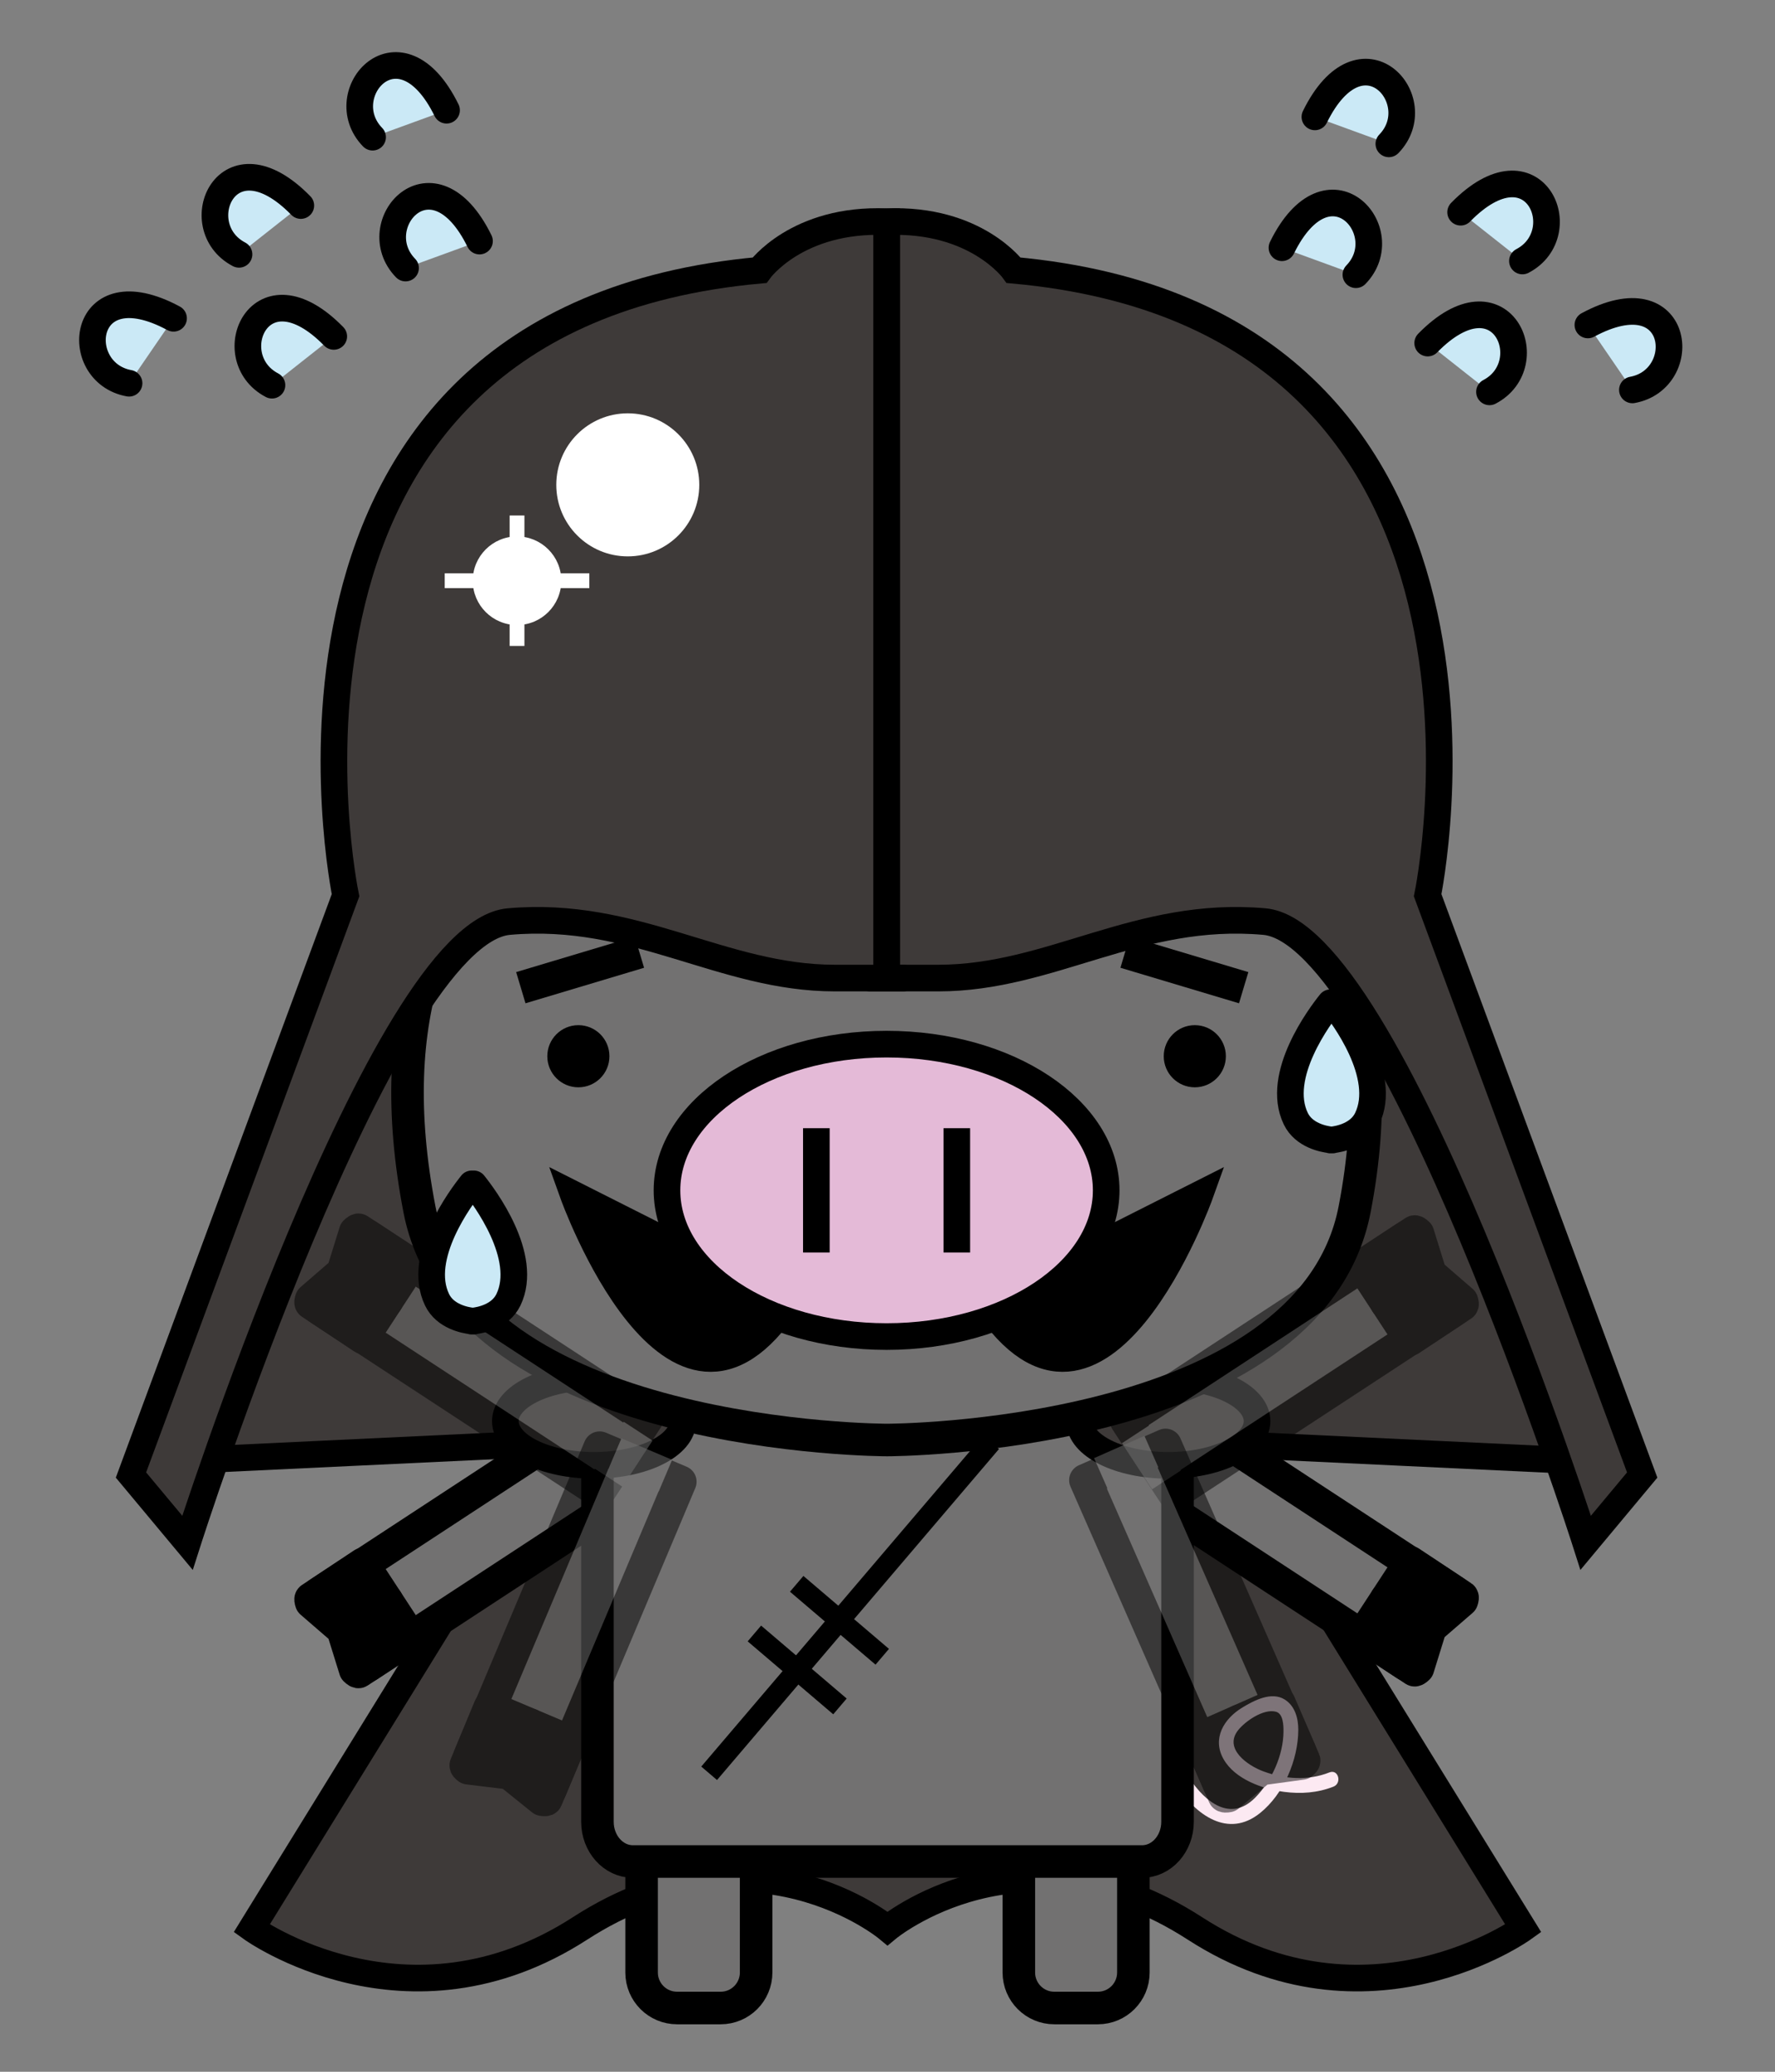 <?xml version="1.0" encoding="utf-8"?>
<!-- Generator: Adobe Illustrator 16.0.4, SVG Export Plug-In . SVG Version: 6.00 Build 0)  -->
<!DOCTYPE svg PUBLIC "-//W3C//DTD SVG 1.1//EN" "http://www.w3.org/Graphics/SVG/1.1/DTD/svg11.dtd">
<svg version="1.1" xmlns="http://www.w3.org/2000/svg" xmlns:xlink="http://www.w3.org/1999/xlink" x="0px" y="0px" width="600px"
	 height="700px" viewBox="0 0 600 700" enable-background="new 0 0 600 700" xml:space="preserve">
<rect x="0" y="0" width="600" height="700" fill="#808080" stroke="none"/>
<g id="レイヤー_1">
	<path fill="#3E3A39" stroke="#000000" stroke-width="9" stroke-miterlimit="10" d="M407.452,477.47h-3.538H299.996h-103.92h-3.537
		L85.082,651.563c0,0,52.497,37.756,110.994,0c58.498-37.756,103.92,0,103.92,0s45.422-37.756,103.918,0
		c58.498,37.756,110.994,0,110.994,0L407.452,477.47z"/>
	<g>
		<g>
			<path fill="#FCE9F2" d="M397.799,603.392c6.403,9.76,17.276,17.895,28.128,9.201c7.993-6.402,12.891-17.979,12.932-28.119
				c0.015-3.887-1.111-8.049-4.563-10.229c-4.509-2.848-10.447,0.34-14.346,2.691c-6.287,3.793-10.29,10.494-6.364,17.426
				c3.848,6.795,13.235,10.117,20.488,11.07c5.659,0.746,11.324,0.338,16.664-1.762c2.965-1.166,1.675-6.004-1.33-4.822
				c-7.294,2.869-15.079,2.338-22.347-0.342c-5.381-1.982-13.508-7.676-8.518-13.943c2.341-2.941,8.556-7.348,12.78-6.205
				c2.473,0.668,2.54,4.697,2.532,6.656c-0.031,8.018-4.025,16.83-9.644,22.451c-8.291,8.293-16.882,1.35-22.097-6.598
				C400.355,598.185,396.023,600.688,397.799,603.392L397.799,603.392z"/>
		</g>
	</g>
	<g>
		<path fill="#727171" stroke="#000000" stroke-width="11" stroke-miterlimit="10" d="M255.594,666.462c0,6.629-5.371,12-11.999,12
			h-14.719c-6.627,0-12-5.371-12-12v-40.496c0-6.627,5.373-12,12-12h14.719c6.628,0,11.999,5.373,11.999,12V666.462z"/>
		<path fill="#727171" stroke="#000000" stroke-width="11" stroke-miterlimit="10" d="M383.113,666.462c0,6.629-5.371,12-12,12
			h-14.717c-6.627,0-12-5.371-12-12v-40.496c0-6.627,5.373-12,12-12h14.717c6.629,0,12,5.373,12,12V666.462z"/>
	</g>
	<g>
		<g>
			<path fill="#727171" stroke="#000000" stroke-width="11" stroke-linejoin="round" stroke-miterlimit="10" d="M468.598,540.249
				l9.973,22.863c-1.213,0.145-2.48-0.119-3.582-0.84l-94.346-61.777l16.209-24.754l94.346,61.777
				c1.033,0.678,1.752,1.648,2.127,2.73H468.598z"/>
			
				<rect x="379.555" y="482.428" transform="matrix(0.547 -0.837 0.837 0.547 -232.534 546.987)" fill="#727171" width="18.613" height="11.609"/>
		</g>
		<path stroke="#000000" stroke-width="11" stroke-linejoin="round" stroke-miterlimit="10" d="M483.543,550.003l-4.221,13.598
			c-0.576,0.561-1.021,0.832-1.229,0.695l-17.588-11.67l16.188-24.768l17.588,11.67c0.193,0.127,0.141,0.598-0.102,1.275
			L483.543,550.003z"/>
	</g>
	<g>
		<g>
			<path fill="#727171" stroke="#000000" stroke-width="11" stroke-linejoin="round" stroke-miterlimit="10" d="M130.784,540.839
				l-9.975,22.863c1.213,0.145,2.48-0.119,3.582-0.84l94.346-61.777l-16.208-24.754l-94.346,61.777
				c-1.033,0.678-1.752,1.648-2.127,2.73H130.784z"/>
			
				<rect x="201.213" y="483.018" transform="matrix(-0.547 -0.837 0.837 -0.547 -83.722 932.317)" fill="#727171" width="18.613" height="11.609"/>
		</g>
		<path stroke="#000000" stroke-width="11" stroke-linejoin="round" stroke-miterlimit="10" d="M115.837,550.593l4.223,13.598
			c0.574,0.561,1.021,0.832,1.227,0.695l17.588-11.67l-16.186-24.768l-17.589,11.67c-0.193,0.127-0.141,0.598,0.102,1.275
			L115.837,550.593z"/>
	</g>
	<path fill="#3E3A39" stroke="#000000" stroke-width="9" stroke-miterlimit="10" d="M535.521,493.683
		c0,0-94.135-256.96-184.451-239.151l-51.38-16.537h-5.573l-51.38,16.537c-90.318-17.81-184.453,239.151-184.453,239.151
		l238.621-11.318L535.521,493.683z"/>
	<path fill="#727171" stroke="#000000" stroke-width="11" stroke-miterlimit="10" d="M398.041,615.532
		c0,7.418-5.373,13.432-12,13.432H213.95c-6.628,0-12.001-6.014-12.001-13.432V482.976c0-7.418,5.373-13.432,12.001-13.432h172.091
		c6.627,0,12,6.014,12,13.432V615.532z"/>
	<g>
		<path fill="#E4BAD7" stroke="#000000" stroke-width="9" stroke-miterlimit="10" d="M153.062,218.38
			c-15.553,76.187,18.439,122.869,18.439,122.869l41.682-25.828l41.686-25.824C254.868,289.597,228.203,238.375,153.062,218.38z"/>
		<path fill="#E4BAD7" stroke="#000000" stroke-width="9" stroke-miterlimit="10" d="M439.622,213.306
			c19.615,73.979-11.977,123.869-11.977,123.869l-43.135-21.26l-43.135-21.258C341.376,294.657,365.384,241.028,439.622,213.306z"/>
	</g>
	<g>
		
			<ellipse fill="#3E3A39" stroke="#000000" stroke-width="9" stroke-miterlimit="10" cx="200.826" cy="480.173" rx="29.999" ry="14.932"/>
		
			<ellipse fill="#3E3A39" stroke="#000000" stroke-width="9" stroke-miterlimit="10" cx="394.915" cy="480.173" rx="29.999" ry="14.932"/>
	</g>
	<path fill="#727171" stroke="#000000" stroke-width="11" stroke-miterlimit="10" d="M294.789,237.447
		c-78.001,2-178.448,39.441-153.011,171.121c15.064,77.977,158.063,77.977,158.063,77.977s143,0,158.064-77.977
		C483.344,276.888,372.789,239.447,294.789,237.447z"/>
	<g>
		<circle cx="195.504" cy="356.878" r="10.5"/>
		<circle cx="403.877" cy="356.878" r="10.5"/>
	</g>
	<g>
		<path stroke="#000000" stroke-width="9" stroke-miterlimit="10" d="M405.687,403.425c0,0-34.048,95.029-72.534,36.586
			L405.687,403.425z"/>
		<path stroke="#000000" stroke-width="9" stroke-miterlimit="10" d="M193.696,403.425c0,0,34.048,95.029,72.534,36.586
			L193.696,403.425z"/>
	</g>
	<g>
		<g>
			
				<ellipse fill="#E4BAD7" stroke="#000000" stroke-width="9" stroke-miterlimit="10" cx="299.691" cy="402.192" rx="74.231" ry="49.402"/>
		</g>
		<g>
			
				<line fill="#FCE9F2" stroke="#000000" stroke-width="9" stroke-miterlimit="10" x1="275.952" y1="381.192" x2="275.952" y2="423.192"/>
			
				<line fill="#FCE9F2" stroke="#000000" stroke-width="9" stroke-miterlimit="10" x1="323.428" y1="381.192" x2="323.428" y2="423.192"/>
		</g>
	</g>
	<g>
		<path fill="#3E3A39" stroke="#000000" stroke-width="9" stroke-miterlimit="10" d="M299.693,74.915
			c30.239-1.272,42.96,16.397,42.96,16.397c180.635,16.398,139.929,211.166,139.929,211.166l72.527,195.9l-19.101,22.898
			c0,0-65.841-206.078-108.608-209.894c-42.768-3.815-72.026,19.082-110.189,19.082c-38.161,0-17.518,0-17.518,0V74.915z"/>
		<g>
			<path fill="#3E3A39" stroke="#000000" stroke-width="9" stroke-miterlimit="10" d="M299.691,74.915
				c-30.24-1.272-42.961,16.397-42.961,16.397C76.094,107.71,116.802,302.478,116.802,302.478l-72.529,195.9l19.102,22.898
				c0,0,65.84-206.078,108.609-209.894c42.768-3.815,72.026,19.082,110.189,19.082c38.161,0,17.519,0,17.519,0V74.915z"/>
			<circle fill="#FFFFFF" cx="212.208" cy="163.821" r="24.169"/>
			<circle fill="#FFFFFF" cx="174.768" cy="196.214" r="14.97"/>
		</g>
		<line fill="none" stroke="#FFFFFF" stroke-width="5" stroke-miterlimit="10" x1="174.77" y1="174.173" x2="174.77" y2="218.255"/>
		
			<line fill="none" stroke="#FFFFFF" stroke-width="5" stroke-miterlimit="10" x1="150.325" y1="196.214" x2="199.213" y2="196.214"/>
	</g>
	<g>
		
			<line fill="none" stroke="#000000" stroke-width="7" stroke-miterlimit="10" x1="239.71" y1="599.153" x2="335.023" y2="487.313"/>
		
			<line fill="none" stroke="#000000" stroke-width="7" stroke-miterlimit="10" x1="283.929" y1="576.56" x2="255.007" y2="551.913"/>
		
			<line fill="none" stroke="#000000" stroke-width="7" stroke-miterlimit="10" x1="298.225" y1="559.784" x2="269.303" y2="535.138"/>
	</g>
	<g>
		
			<path fill="#CBE9F6" stroke="#000000" stroke-width="9" stroke-linecap="round" stroke-linejoin="round" stroke-miterlimit="10" d="
			M43.626,129.491c-19.942-3.626-16.387-38.866,15.043-21.948"/>
		
			<path fill="#CBE9F6" stroke="#000000" stroke-width="9" stroke-linecap="round" stroke-linejoin="round" stroke-miterlimit="10" d="
			M80.797,85.933c-17.962-9.392-4.088-41.981,20.89-16.482"/>
		
			<path fill="#CBE9F6" stroke="#000000" stroke-width="9" stroke-linecap="round" stroke-linejoin="round" stroke-miterlimit="10" d="
			M125.951,46.354c-14.119-14.543,9.261-41.151,24.999-9.112"/>
		
			<path fill="#CBE9F6" stroke="#000000" stroke-width="9" stroke-linecap="round" stroke-linejoin="round" stroke-miterlimit="10" d="
			M91.934,130.148c-17.963-9.394-4.089-41.98,20.889-16.483"/>
		
			<path fill="#CBE9F6" stroke="#000000" stroke-width="9" stroke-linecap="round" stroke-linejoin="round" stroke-miterlimit="10" d="
			M137.089,90.57c-14.119-14.544,9.26-41.151,24.997-9.114"/>
	</g>
	<g>
		
			<path fill="#CBE9F6" stroke="#000000" stroke-width="9" stroke-linecap="round" stroke-linejoin="round" stroke-miterlimit="10" d="
			M551.794,131.742c19.942-3.626,16.387-38.866-15.043-21.948"/>
		
			<path fill="#CBE9F6" stroke="#000000" stroke-width="9" stroke-linecap="round" stroke-linejoin="round" stroke-miterlimit="10" d="
			M514.623,88.184c17.962-9.392,4.088-41.981-20.89-16.482"/>
		
			<path fill="#CBE9F6" stroke="#000000" stroke-width="9" stroke-linecap="round" stroke-linejoin="round" stroke-miterlimit="10" d="
			M469.469,48.605c14.119-14.543-9.261-41.151-24.999-9.112"/>
		
			<path fill="#CBE9F6" stroke="#000000" stroke-width="9" stroke-linecap="round" stroke-linejoin="round" stroke-miterlimit="10" d="
			M503.486,132.399c17.963-9.394,4.089-41.98-20.889-16.483"/>
		
			<path fill="#CBE9F6" stroke="#000000" stroke-width="9" stroke-linecap="round" stroke-linejoin="round" stroke-miterlimit="10" d="
			M458.331,92.821c14.119-14.544-9.26-41.151-24.997-9.114"/>
	</g>
	<g opacity="0.5">
		<g>
			<g>
				<path fill="#727171" stroke="#000000" stroke-width="11" stroke-linejoin="round" stroke-miterlimit="10" d="M468.598,440.182
					l9.973-22.863c-1.213-0.145-2.48,0.119-3.582,0.84l-94.346,61.777l16.209,24.754l94.346-61.777
					c1.033-0.678,1.752-1.648,2.127-2.73H468.598z"/>
				
					<rect x="379.555" y="486.394" transform="matrix(0.547 0.837 -0.837 0.547 588.466 -102.47)" fill="#727171" width="18.613" height="11.609"/>
			</g>
			<path stroke="#000000" stroke-width="11" stroke-linejoin="round" stroke-miterlimit="10" d="M483.543,430.428l-4.221-13.598
				c-0.576-0.561-1.021-0.832-1.229-0.695l-17.588,11.67l16.188,24.768l17.588-11.67c0.193-0.127,0.141-0.598-0.102-1.275
				L483.543,430.428z"/>
		</g>
		<g>
			<g>
				<path fill="#727171" stroke="#000000" stroke-width="11" stroke-linejoin="round" stroke-miterlimit="10" d="M130.784,439.592
					l-9.975-22.863c1.213-0.145,2.48,0.119,3.582,0.84l94.346,61.777L202.529,504.1l-94.346-61.777
					c-1.033-0.678-1.752-1.648-2.127-2.73H130.784z"/>
				
					<rect x="201.213" y="485.804" transform="matrix(-0.547 0.837 -0.837 -0.547 737.254 584.063)" fill="#727171" width="18.613" height="11.609"/>
			</g>
			<path stroke="#000000" stroke-width="11" stroke-linejoin="round" stroke-miterlimit="10" d="M115.837,429.838l4.223-13.598
				c0.574-0.561,1.021-0.832,1.227-0.695l17.588,11.67l-16.186,24.768l-17.589-11.67c-0.193-0.127-0.141-0.598,0.102-1.275
				L115.837,429.838z"/>
		</g>
	</g>
	<g opacity="0.5">
		<g>
			<g>
				<path fill="#727171" stroke="#000000" stroke-width="11" stroke-linejoin="round" stroke-miterlimit="10" d="M418.923,581.413
					l-4.115,24.603c-1.096-0.541-2.015-1.453-2.544-2.658l-45.366-103.245l27.089-11.902l45.366,103.244
					c0.496,1.132,0.569,2.338,0.293,3.449L418.923,581.413z"/>
				
					<rect x="371.169" y="488.515" transform="matrix(0.915 -0.404 0.404 0.915 -167.152 195.627)" fill="#727171" width="18.613" height="11.608"/>
			</g>
			<path stroke="#000000" stroke-width="11" stroke-linejoin="round" stroke-miterlimit="10" d="M426.127,597.741l-10.956,9.094
				c-0.788,0.155-1.31,0.14-1.409-0.088l-8.373-19.375l27.078-11.927l8.374,19.376c0.093,0.212-0.208,0.577-0.781,1.014
				L426.127,597.741z"/>
		</g>
		<g>
			<g>
				<path fill="#727171" stroke="#000000" stroke-width="11" stroke-linejoin="round" stroke-miterlimit="10" d="M179.161,582.703
					l4.48,24.538c1.087-0.557,1.992-1.482,2.504-2.695l43.818-103.911l-27.263-11.497l-43.819,103.911
					c-0.479,1.139-0.533,2.346-0.241,3.452L179.161,582.703z"/>
				
					<rect x="206.996" y="489.24" transform="matrix(-0.921 -0.39 0.39 -0.921 222.512 1035.246)" fill="#727171" width="18.613" height="11.61"/>
			</g>
			<path stroke="#000000" stroke-width="11" stroke-linejoin="round" stroke-miterlimit="10" d="M172.199,599.138l11.092,8.928
				c0.79,0.145,1.312,0.12,1.406-0.107l8.083-19.498l-27.252-11.521l-8.084,19.499c-0.09,0.213,0.217,0.574,0.796,1.001
				L172.199,599.138z"/>
		</g>
	</g>
	<g>
		
			<line fill="#FCE9F2" stroke="#000000" stroke-width="11" stroke-miterlimit="10" x1="176.053" y1="333.718" x2="216.137" y2="321.717"/>
		
			<line fill="#FCE9F2" stroke="#000000" stroke-width="11" stroke-miterlimit="10" x1="420.396" y1="333.718" x2="380.314" y2="321.717"/>
	</g>
	
		<path fill="#CBE9F6" stroke="#000000" stroke-width="9" stroke-linecap="round" stroke-linejoin="round" stroke-miterlimit="10" d="
		M450.42,338.8h-0.696c-3.498,4.348-18.732,24.587-11.717,39.166c2.742,5.699,9.527,6.917,11.717,7.165v0.062
		c0,0,0.127-0.006,0.349-0.025c0.221,0.02,0.348,0.025,0.348,0.025v-0.062c2.189-0.248,8.975-1.466,11.717-7.165
		C469.152,363.387,453.918,343.147,450.42,338.8z"/>
	
		<path fill="#CBE9F6" stroke="#000000" stroke-width="9" stroke-linecap="round" stroke-linejoin="round" stroke-miterlimit="10" d="
		M160.146,399.997h-0.696c-3.498,4.348-18.732,24.587-11.717,39.166c2.742,5.699,9.527,6.917,11.717,7.165v0.062
		c0,0,0.127-0.006,0.349-0.025c0.221,0.02,0.348,0.025,0.348,0.025v-0.062c2.189-0.248,8.975-1.466,11.717-7.165
		C178.879,424.584,163.645,404.345,160.146,399.997z"/>
</g>
<g id="編集モード">
</g>
</svg>
